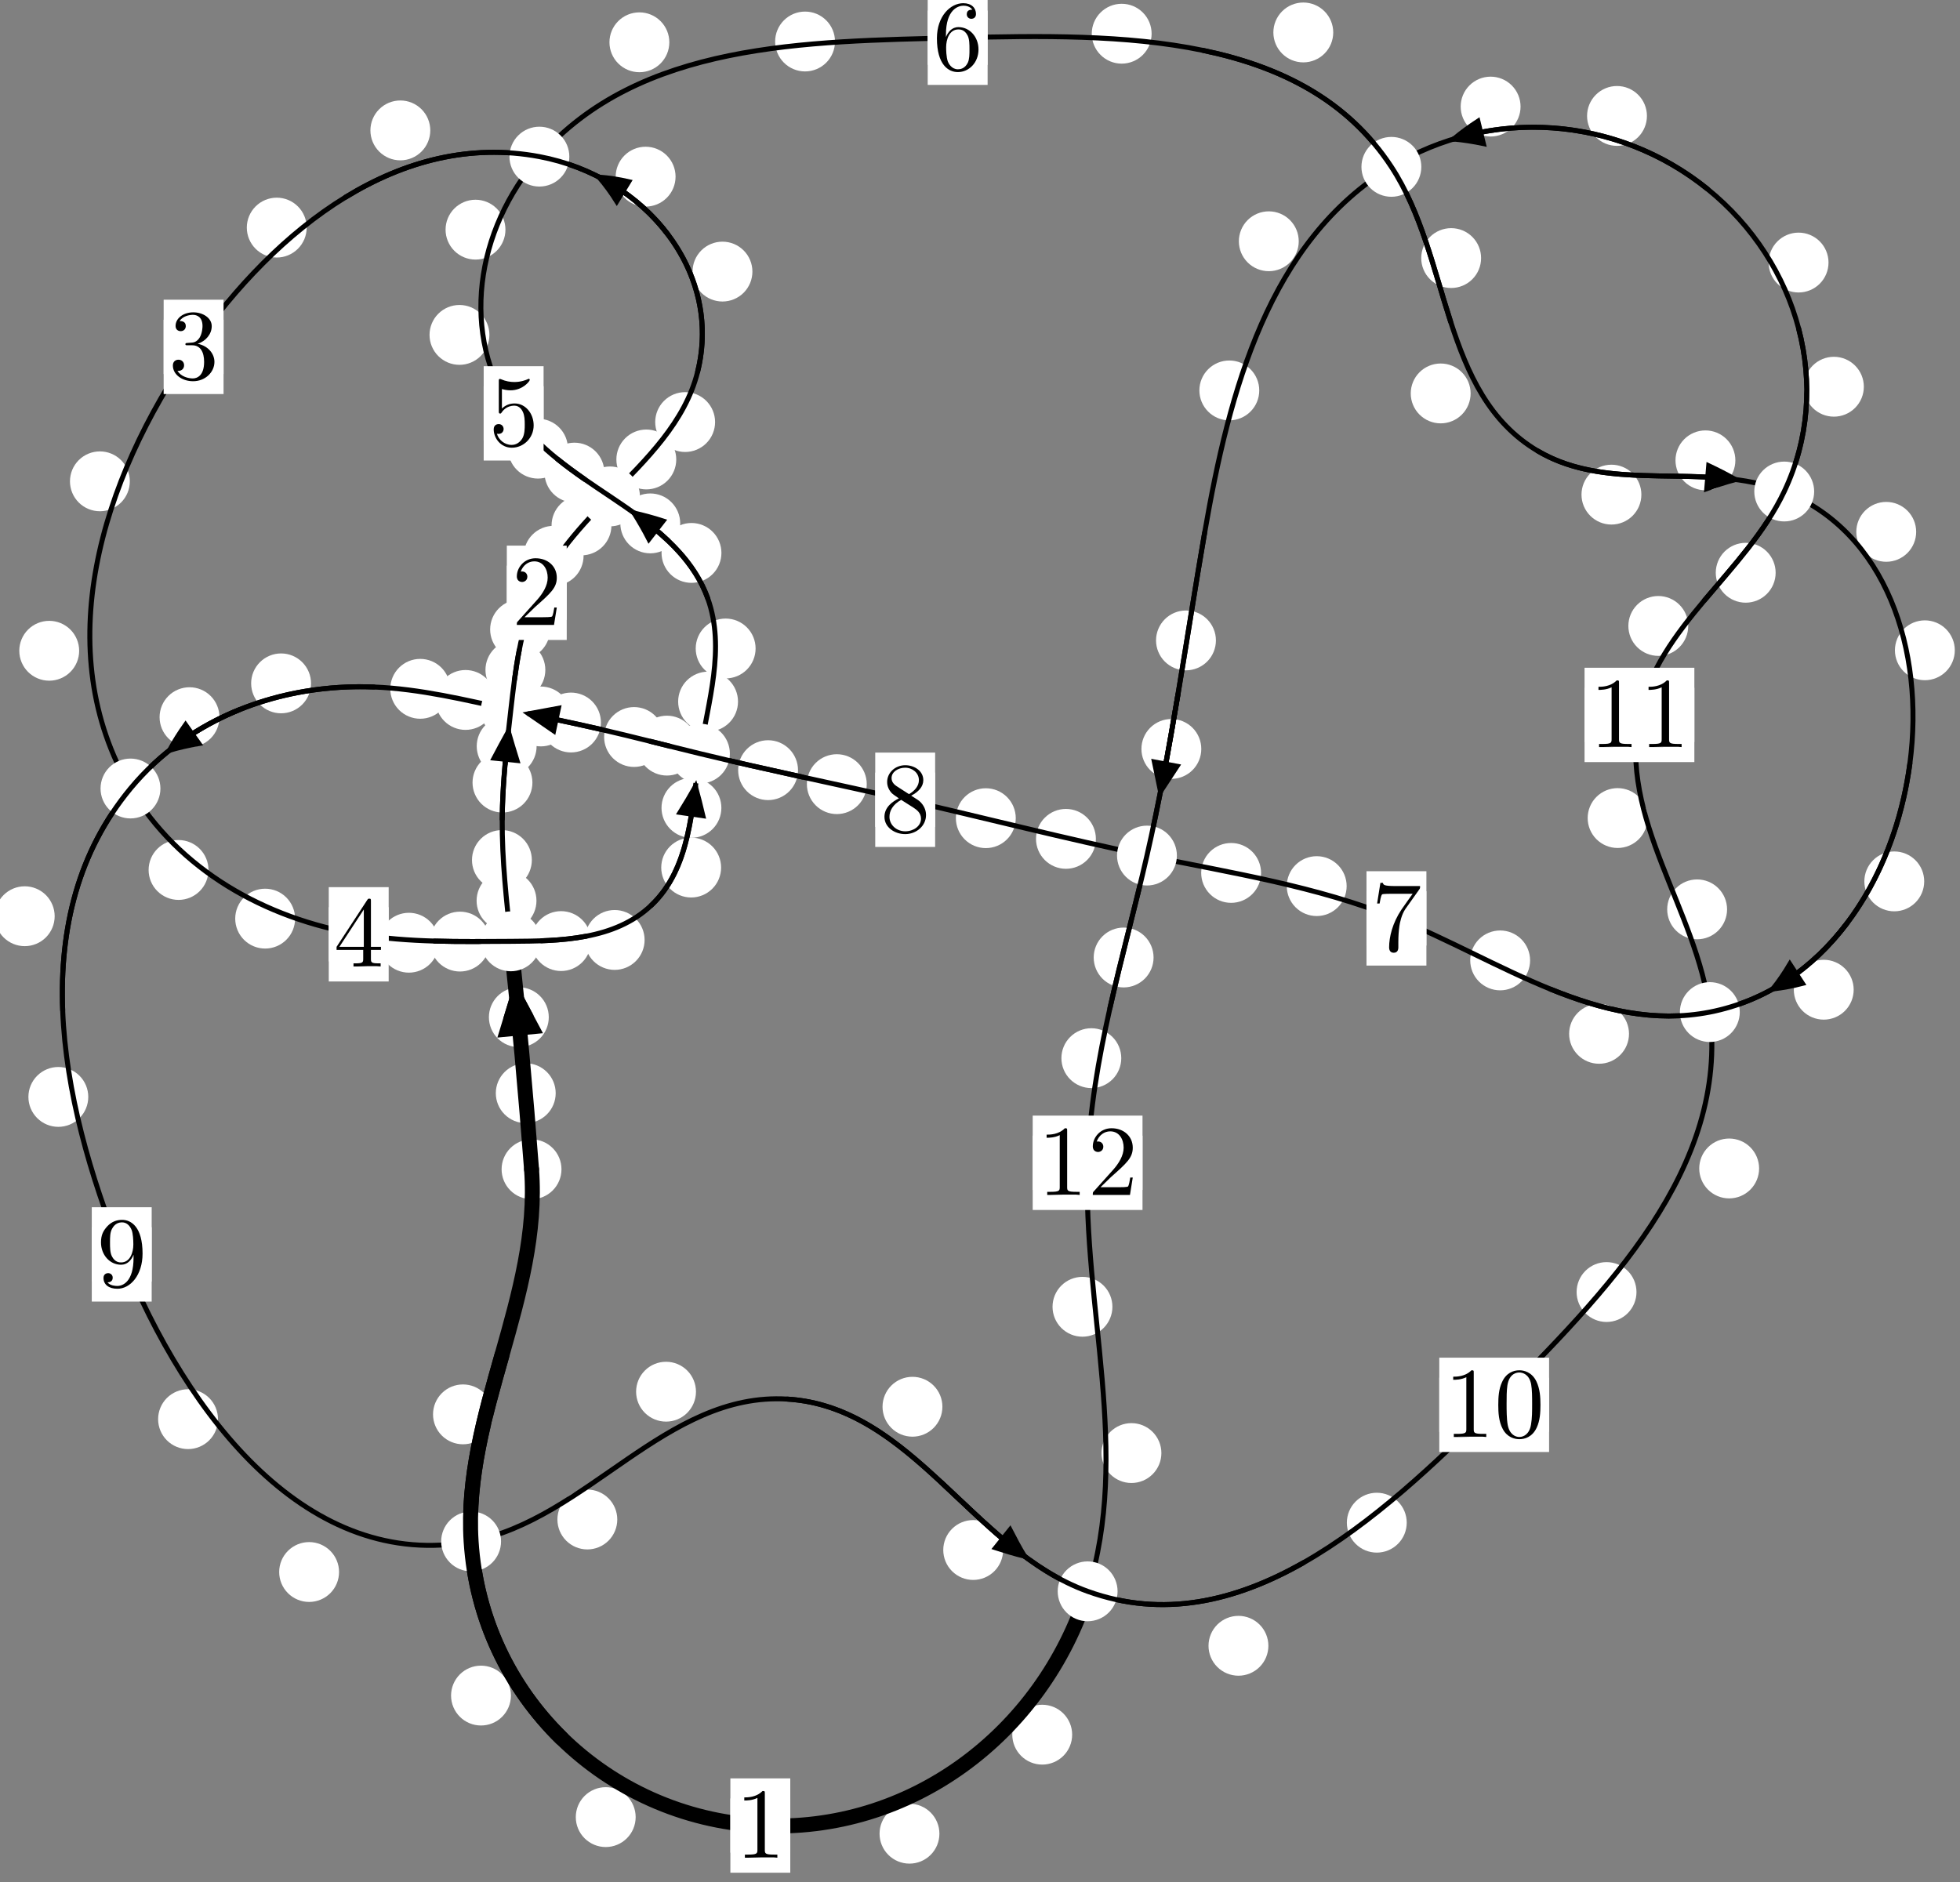 <?xml version="1.0"?>
<!-- Created by MetaPost 1.999 on 2021.07.06:0017 -->
<svg version="1.1" xmlns="http://www.w3.org/2000/svg" xmlns:xlink="http://www.w3.org/1999/xlink" width="195.683" height="187.948" viewBox="0 0 195.683 187.948">
<rect x="0" y="0" width="195.683" height="187.948" fill="#808080" stroke="none"/>
<!-- Original BoundingBox: -51.519363 -93.006927 144.163651 94.941025 -->
  <defs>
    <g transform="scale(0.01,0.01)" id="GLYPHcmr10_48">
      <path style="fill-rule: evenodd;" d="M460 -320C460 -400,455 -480,420 -554C374 -650,292 -666,250 -666C190 -666,117 -640,76 -547C44 -478,39 -400,39 -320C39 -245,43 -155,84 -79C127 2,200 22,249 22C303 22,379 1,423 -94C455 -163,460 -241,460 -320M249 -0C210 -0,151 -25,133 -121C122 -181,122 -273,122 -332C122 -396,122 -462,130 -516C149 -635,224 -644,249 -644C282 -644,348 -626,367 -527C377 -471,377 -395,377 -332C377 -257,377 -189,366 -125C351 -30,294 -0,249 -0"></path>
    </g>
    <g transform="scale(0.01,0.01)" id="GLYPHcmr10_49">
      <path style="fill-rule: evenodd;" d="M294 -640C294 -664,294 -666,271 -666C209 -602,121 -602,89 -602L89 -571C109 -571,168 -571,220 -597L220 -79C220 -43,217 -31,127 -31L95 -31L95 -0L257 -0L130 -3L217 -3L257 -3L297 -3L384 -3L419 -0L419 -31L387 -31C297 -31,294 -42,294 -79"></path>
    </g>
    <g transform="scale(0.01,0.01)" id="GLYPHcmr10_50">
      <path style="fill-rule: evenodd;" d="M127 -77L233 -180C389 -318,449 -372,449 -472C449 -586,359 -666,237 -666C124 -666,50 -574,50 -485C50 -429,100 -429,103 -429C120 -429,155 -441,155 -482C155 -508,137 -534,102 -534C94 -534,92 -534,89 -533C112 -598,166 -635,224 -635C315 -635,358 -554,358 -472C358 -392,308 -313,253 -251L61 -37C50 -26,50 -24,50 -0L421 -0L449 -174L424 -174C419 -144,412 -100,402 -85C395 -77,329 -77,307 -77"></path>
    </g>
    <g transform="scale(0.01,0.01)" id="GLYPHcmr10_51">
      <path style="fill-rule: evenodd;" d="M290 -352C372 -379,430 -449,430 -528C430 -610,342 -666,246 -666C145 -666,69 -606,69 -530C69 -497,91 -478,120 -478C151 -478,171 -500,171 -529C171 -579,124 -579,109 -579C140 -628,206 -641,242 -641C283 -641,338 -619,338 -529C338 -517,336 -459,310 -415C280 -367,246 -364,221 -363C213 -362,189 -360,182 -360C174 -359,167 -358,167 -348C167 -337,174 -337,191 -337L235 -337C317 -337,354 -269,354 -171C354 -35,285 -6,241 -6C198 -6,123 -23,88 -82C123 -77,154 -99,154 -137C154 -173,127 -193,98 -193C74 -193,42 -179,42 -135C42 -44,135 22,244 22C366 22,457 -69,457 -171C457 -253,394 -331,290 -352"></path>
    </g>
    <g transform="scale(0.01,0.01)" id="GLYPHcmr10_52">
      <path style="fill-rule: evenodd;" d="M294 -165L294 -78C294 -42,292 -31,218 -31L197 -31L197 -0L332 -0L238 -3L290 -3L332 -3L374 -3L427 -3L468 -0L468 -31L447 -31C373 -31,371 -42,371 -78L371 -165L471 -165L471 -196L371 -196L371 -651C371 -671,371 -677,355 -677C346 -677,343 -677,335 -665L28 -196L28 -165M300 -196L56 -196L300 -569"></path>
    </g>
    <g transform="scale(0.01,0.01)" id="GLYPHcmr10_53">
      <path style="fill-rule: evenodd;" d="M449 -201C449 -320,367 -420,259 -420C211 -420,168 -404,132 -369L132 -564C152 -558,185 -551,217 -551C340 -551,410 -642,410 -655C410 -661,407 -666,400 -666C399 -666,397 -666,392 -663C372 -654,323 -634,256 -634C216 -634,170 -641,123 -662C115 -665,113 -665,111 -665C101 -665,101 -657,101 -641L101 -345C101 -327,101 -319,115 -319C122 -319,124 -322,128 -328C139 -344,176 -398,257 -398C309 -398,334 -352,342 -334C358 -297,360 -258,360 -208C360 -173,360 -113,336 -71C312 -32,275 -6,229 -6C156 -6,99 -59,82 -118C85 -117,88 -116,99 -116C132 -116,149 -141,149 -165C149 -189,132 -214,99 -214C85 -214,50 -207,50 -161C50 -75,119 22,231 22C347 22,449 -74,449 -201"></path>
    </g>
    <g transform="scale(0.01,0.01)" id="GLYPHcmr10_54">
      <path style="fill-rule: evenodd;" d="M132 -328L132 -352C132 -605,256 -641,307 -641C331 -641,373 -635,395 -601C380 -601,340 -601,340 -556C340 -525,364 -510,386 -510C402 -510,432 -519,432 -558C432 -618,388 -666,305 -666C177 -666,42 -537,42 -316C42 -49,158 22,251 22C362 22,457 -72,457 -204C457 -331,368 -427,257 -427C189 -427,152 -376,132 -328M251 -6C188 -6,158 -66,152 -81C134 -128,134 -208,134 -226C134 -304,166 -404,256 -404C272 -404,318 -404,349 -342C367 -305,367 -254,367 -205C367 -157,367 -107,350 -71C320 -11,274 -6,251 -6"></path>
    </g>
    <g transform="scale(0.01,0.01)" id="GLYPHcmr10_55">
      <path style="fill-rule: evenodd;" d="M476 -609C485 -621,485 -623,485 -644L242 -644C120 -644,118 -657,114 -676L89 -676L56 -470L81 -470C84 -486,93 -549,106 -561C113 -567,191 -567,204 -567L411 -567C400 -551,321 -442,299 -409C209 -274,176 -135,176 -33C176 -23,176 22,222 22C268 22,268 -23,268 -33L268 -84C268 -139,271 -194,279 -248C283 -271,297 -357,341 -419"></path>
    </g>
    <g transform="scale(0.01,0.01)" id="GLYPHcmr10_56">
      <path style="fill-rule: evenodd;" d="M163 -457C117 -487,113 -521,113 -538C113 -599,178 -641,249 -641C322 -641,386 -589,386 -517C386 -460,347 -412,287 -377M309 -362C381 -399,430 -451,430 -517C430 -609,341 -666,250 -666C150 -666,69 -592,69 -499C69 -481,71 -436,113 -389C124 -377,161 -352,186 -335C128 -306,42 -250,42 -151C42 -45,144 22,249 22C362 22,457 -61,457 -168C457 -204,446 -249,408 -291C389 -312,373 -322,309 -362M209 -320L332 -242C360 -223,407 -193,407 -132C407 -58,332 -6,250 -6C164 -6,92 -68,92 -151C92 -209,124 -273,209 -320"></path>
    </g>
    <g transform="scale(0.01,0.01)" id="GLYPHcmr10_57">
      <path style="fill-rule: evenodd;" d="M367 -318L367 -286C367 -52,263 -6,205 -6C188 -6,134 -8,107 -42C151 -42,159 -71,159 -88C159 -119,135 -134,113 -134C97 -134,67 -125,67 -86C67 -19,121 22,206 22C335 22,457 -114,457 -329C457 -598,342 -666,253 -666C198 -666,149 -648,106 -603C65 -558,42 -516,42 -441C42 -316,130 -218,242 -218C303 -218,344 -260,367 -318M243 -241C227 -241,181 -241,150 -304C132 -341,132 -391,132 -440C132 -494,132 -541,153 -578C180 -628,218 -641,253 -641C299 -641,332 -607,349 -562C361 -530,365 -467,365 -421C365 -338,331 -241,243 -241"></path>
    </g>
  </defs>
  <path d="M55.479 109.165C55.479 108.372,55.164 107.612,54.603 107.052C54.043 106.491,53.283 106.176,52.49 106.176C51.697 106.176,50.937 106.491,50.377 107.052C49.816 107.612,49.501 108.372,49.501 109.165C49.501 109.958,49.816 110.718,50.377 111.278C50.937 111.839,51.697 112.154,52.49 112.154C53.283 112.154,54.043 111.839,54.603 111.278C55.164 110.718,55.479 109.958,55.479 109.165Z" style="fill: rgb(100%,100%,100%);stroke: none;"></path>
  <path d="M56.057 116.762C56.057 115.969,55.742 115.209,55.181 114.649C54.621 114.088,53.861 113.773,53.068 113.773C52.275 113.773,51.515 114.088,50.955 114.649C50.394 115.209,50.079 115.969,50.079 116.762C50.079 117.555,50.394 118.315,50.955 118.875C51.515 119.436,52.275 119.751,53.068 119.751C53.861 119.751,54.621 119.436,55.181 118.875C55.742 118.315,56.057 117.555,56.057 116.762Z" style="fill: rgb(100%,100%,100%);stroke: none;"></path>
  <path d="M53.56 89.943C53.56 89.15,53.245 88.39,52.685 87.829C52.124 87.269,51.364 86.954,50.571 86.954C49.779 86.954,49.018 87.269,48.458 87.829C47.897 88.39,47.583 89.15,47.583 89.943C47.583 90.735,47.897 91.495,48.458 92.056C49.018 92.616,49.779 92.931,50.571 92.931C51.364 92.931,52.124 92.616,52.685 92.056C53.245 91.495,53.56 90.735,53.56 89.943Z" style="fill: rgb(100%,100%,100%);stroke: none;"></path>
  <path d="M54.789 101.577C54.789 100.784,54.474 100.024,53.914 99.464C53.353 98.903,52.593 98.588,51.801 98.588C51.008 98.588,50.248 98.903,49.687 99.464C49.127 100.024,48.812 100.784,48.812 101.577C48.812 102.37,49.127 103.13,49.687 103.69C50.248 104.251,51.008 104.566,51.801 104.566C52.593 104.566,53.353 104.251,53.914 103.69C54.474 103.13,54.789 102.37,54.789 101.577Z" style="fill: rgb(100%,100%,100%);stroke: none;"></path>
  <path d="M53.155 78.148C53.155 77.355,52.84 76.595,52.279 76.034C51.719 75.474,50.959 75.159,50.166 75.159C49.373 75.159,48.613 75.474,48.053 76.034C47.492 76.595,47.177 77.355,47.177 78.148C47.177 78.94,47.492 79.7,48.053 80.261C48.613 80.821,49.373 81.136,50.166 81.136C50.959 81.136,51.719 80.821,52.279 80.261C52.84 79.7,53.155 78.94,53.155 78.148Z" style="fill: rgb(100%,100%,100%);stroke: none;"></path>
  <path d="M53.099 85.881C53.099 85.088,52.784 84.328,52.224 83.767C51.663 83.207,50.903 82.892,50.11 82.892C49.318 82.892,48.557 83.207,47.997 83.767C47.436 84.328,47.122 85.088,47.122 85.881C47.122 86.673,47.436 87.433,47.997 87.994C48.557 88.554,49.318 88.869,50.11 88.869C50.903 88.869,51.663 88.554,52.224 87.994C52.784 87.433,53.099 86.673,53.099 85.881Z" style="fill: rgb(100%,100%,100%);stroke: none;"></path>
  <path d="M54.445 66.897C54.445 66.105,54.13 65.345,53.57 64.784C53.009 64.224,52.249 63.909,51.457 63.909C50.664 63.909,49.904 64.224,49.343 64.784C48.783 65.345,48.468 66.105,48.468 66.897C48.468 67.69,48.783 68.45,49.343 69.011C49.904 69.571,50.664 69.886,51.457 69.886C52.249 69.886,53.009 69.571,53.57 69.011C54.13 68.45,54.445 67.69,54.445 66.897Z" style="fill: rgb(100%,100%,100%);stroke: none;"></path>
  <path d="M53.574 74.515C53.574 73.722,53.259 72.962,52.698 72.402C52.138 71.841,51.378 71.526,50.585 71.526C49.792 71.526,49.032 71.841,48.471 72.402C47.911 72.962,47.596 73.722,47.596 74.515C47.596 75.308,47.911 76.068,48.471 76.628C49.032 77.189,49.792 77.504,50.585 77.504C51.378 77.504,52.138 77.189,52.698 76.628C53.259 76.068,53.574 75.308,53.574 74.515Z" style="fill: rgb(100%,100%,100%);stroke: none;"></path>
  <path d="M58.264 55.497C58.264 54.704,57.949 53.944,57.389 53.384C56.828 52.823,56.068 52.508,55.275 52.508C54.483 52.508,53.723 52.823,53.162 53.384C52.602 53.944,52.287 54.704,52.287 55.497C52.287 56.29,52.602 57.05,53.162 57.61C53.723 58.171,54.483 58.486,55.275 58.486C56.068 58.486,56.828 58.171,57.389 57.61C57.949 57.05,58.264 56.29,58.264 55.497Z" style="fill: rgb(100%,100%,100%);stroke: none;"></path>
  <path d="M54.913 62.856C54.913 62.064,54.598 61.304,54.037 60.743C53.477 60.183,52.717 59.868,51.924 59.868C51.131 59.868,50.371 60.183,49.811 60.743C49.25 61.304,48.935 62.064,48.935 62.856C48.935 63.649,49.25 64.409,49.811 64.97C50.371 65.53,51.131 65.845,51.924 65.845C52.717 65.845,53.477 65.53,54.037 64.97C54.598 64.409,54.913 63.649,54.913 62.856Z" style="fill: rgb(100%,100%,100%);stroke: none;"></path>
  <path d="M67.516 45.882C67.516 45.089,67.201 44.329,66.64 43.769C66.08 43.208,65.32 42.893,64.527 42.893C63.734 42.893,62.974 43.208,62.414 43.769C61.853 44.329,61.538 45.089,61.538 45.882C61.538 46.675,61.853 47.435,62.414 47.995C62.974 48.556,63.734 48.871,64.527 48.871C65.32 48.871,66.08 48.556,66.64 47.995C67.201 47.435,67.516 46.675,67.516 45.882Z" style="fill: rgb(100%,100%,100%);stroke: none;"></path>
  <path d="M61.045 52.466C61.045 51.674,60.73 50.913,60.169 50.353C59.609 49.793,58.849 49.478,58.056 49.478C57.263 49.478,56.503 49.793,55.943 50.353C55.382 50.913,55.067 51.674,55.067 52.466C55.067 53.259,55.382 54.019,55.943 54.58C56.503 55.14,57.263 55.455,58.056 55.455C58.849 55.455,59.609 55.14,60.169 54.58C60.73 54.019,61.045 53.259,61.045 52.466Z" style="fill: rgb(100%,100%,100%);stroke: none;"></path>
  <path d="M75.119 27.121C75.119 26.328,74.804 25.568,74.244 25.007C73.683 24.447,72.923 24.132,72.131 24.132C71.338 24.132,70.578 24.447,70.017 25.007C69.457 25.568,69.142 26.328,69.142 27.121C69.142 27.913,69.457 28.673,70.017 29.234C70.578 29.794,71.338 30.109,72.131 30.109C72.923 30.109,73.683 29.794,74.244 29.234C74.804 28.673,75.119 27.913,75.119 27.121Z" style="fill: rgb(100%,100%,100%);stroke: none;"></path>
  <path d="M71.393 42.146C71.393 41.354,71.078 40.594,70.517 40.033C69.957 39.473,69.197 39.158,68.404 39.158C67.611 39.158,66.851 39.473,66.291 40.033C65.73 40.594,65.415 41.354,65.415 42.146C65.415 42.939,65.73 43.699,66.291 44.26C66.851 44.82,67.611 45.135,68.404 45.135C69.197 45.135,69.957 44.82,70.517 44.26C71.078 43.699,71.393 42.939,71.393 42.146Z" style="fill: rgb(100%,100%,100%);stroke: none;"></path>
  <path d="M42.959 13.022C42.959 12.229,42.644 11.469,42.083 10.908C41.523 10.348,40.763 10.033,39.97 10.033C39.177 10.033,38.417 10.348,37.857 10.908C37.296 11.469,36.981 12.229,36.981 13.022C36.981 13.814,37.296 14.575,37.857 15.135C38.417 15.696,39.177 16.011,39.97 16.011C40.763 16.011,41.523 15.696,42.083 15.135C42.644 14.575,42.959 13.814,42.959 13.022Z" style="fill: rgb(100%,100%,100%);stroke: none;"></path>
  <path d="M67.447 17.641C67.447 16.848,67.132 16.088,66.571 15.527C66.011 14.967,65.251 14.652,64.458 14.652C63.665 14.652,62.905 14.967,62.345 15.527C61.784 16.088,61.469 16.848,61.469 17.641C61.469 18.433,61.784 19.194,62.345 19.754C62.905 20.315,63.665 20.63,64.458 20.63C65.251 20.63,66.011 20.315,66.571 19.754C67.132 19.194,67.447 18.433,67.447 17.641Z" style="fill: rgb(100%,100%,100%);stroke: none;"></path>
  <path d="M12.962 48.064C12.962 47.272,12.647 46.511,12.087 45.951C11.526 45.39,10.766 45.076,9.974 45.076C9.181 45.076,8.421 45.39,7.86 45.951C7.3 46.511,6.985 47.272,6.985 48.064C6.985 48.857,7.3 49.617,7.86 50.178C8.421 50.738,9.181 51.053,9.974 51.053C10.766 51.053,11.526 50.738,12.087 50.178C12.647 49.617,12.962 48.857,12.962 48.064Z" style="fill: rgb(100%,100%,100%);stroke: none;"></path>
  <path d="M30.619 22.728C30.619 21.935,30.304 21.175,29.743 20.615C29.183 20.054,28.423 19.739,27.63 19.739C26.837 19.739,26.077 20.054,25.517 20.615C24.956 21.175,24.641 21.935,24.641 22.728C24.641 23.521,24.956 24.281,25.517 24.841C26.077 25.402,26.837 25.717,27.63 25.717C28.423 25.717,29.183 25.402,29.743 24.841C30.304 24.281,30.619 23.521,30.619 22.728Z" style="fill: rgb(100%,100%,100%);stroke: none;"></path>
  <path d="M20.814 86.874C20.814 86.081,20.499 85.321,19.939 84.761C19.379 84.2,18.618 83.885,17.826 83.885C17.033 83.885,16.273 84.2,15.712 84.761C15.152 85.321,14.837 86.081,14.837 86.874C14.837 87.667,15.152 88.427,15.712 88.987C16.273 89.548,17.033 89.863,17.826 89.863C18.618 89.863,19.379 89.548,19.939 88.987C20.499 88.427,20.814 87.667,20.814 86.874Z" style="fill: rgb(100%,100%,100%);stroke: none;"></path>
  <path d="M7.903 64.985C7.903 64.192,7.588 63.432,7.028 62.871C6.467 62.311,5.707 61.996,4.914 61.996C4.122 61.996,3.362 62.311,2.801 62.871C2.241 63.432,1.926 64.192,1.926 64.985C1.926 65.777,2.241 66.537,2.801 67.098C3.362 67.658,4.122 67.973,4.914 67.973C5.707 67.973,6.467 67.658,7.028 67.098C7.588 66.537,7.903 65.777,7.903 64.985Z" style="fill: rgb(100%,100%,100%);stroke: none;"></path>
  <path d="M43.812 94.139C43.812 93.346,43.497 92.586,42.937 92.025C42.377 91.465,41.616 91.15,40.824 91.15C40.031 91.15,39.271 91.465,38.71 92.025C38.15 92.586,37.835 93.346,37.835 94.139C37.835 94.931,38.15 95.691,38.71 96.252C39.271 96.812,40.031 97.127,40.824 97.127C41.616 97.127,42.377 96.812,42.937 96.252C43.497 95.691,43.812 94.931,43.812 94.139Z" style="fill: rgb(100%,100%,100%);stroke: none;"></path>
  <path d="M29.461 91.733C29.461 90.94,29.146 90.18,28.586 89.62C28.026 89.059,27.265 88.744,26.473 88.744C25.68 88.744,24.92 89.059,24.359 89.62C23.799 90.18,23.484 90.94,23.484 91.733C23.484 92.526,23.799 93.286,24.359 93.846C24.92 94.407,25.68 94.722,26.473 94.722C27.265 94.722,28.026 94.407,28.586 93.846C29.146 93.286,29.461 92.526,29.461 91.733Z" style="fill: rgb(100%,100%,100%);stroke: none;"></path>
  <path d="M59.008 93.975C59.008 93.182,58.693 92.422,58.132 91.862C57.572 91.301,56.812 90.986,56.019 90.986C55.226 90.986,54.466 91.301,53.906 91.862C53.345 92.422,53.03 93.182,53.03 93.975C53.03 94.768,53.345 95.528,53.906 96.088C54.466 96.649,55.226 96.964,56.019 96.964C56.812 96.964,57.572 96.649,58.132 96.088C58.693 95.528,59.008 94.768,59.008 93.975Z" style="fill: rgb(100%,100%,100%);stroke: none;"></path>
  <path d="M48.912 94.025C48.912 93.233,48.597 92.473,48.037 91.912C47.476 91.352,46.716 91.037,45.923 91.037C45.131 91.037,44.371 91.352,43.81 91.912C43.25 92.473,42.935 93.233,42.935 94.025C42.935 94.818,43.25 95.578,43.81 96.139C44.371 96.699,45.131 97.014,45.923 97.014C46.716 97.014,47.476 96.699,48.037 96.139C48.597 95.578,48.912 94.818,48.912 94.025Z" style="fill: rgb(100%,100%,100%);stroke: none;"></path>
  <path d="M71.994 86.633C71.994 85.84,71.679 85.08,71.119 84.52C70.558 83.959,69.798 83.644,69.006 83.644C68.213 83.644,67.453 83.959,66.892 84.52C66.332 85.08,66.017 85.84,66.017 86.633C66.017 87.426,66.332 88.186,66.892 88.746C67.453 89.307,68.213 89.622,69.006 89.622C69.798 89.622,70.558 89.307,71.119 88.746C71.679 88.186,71.994 87.426,71.994 86.633Z" style="fill: rgb(100%,100%,100%);stroke: none;"></path>
  <path d="M64.356 93.862C64.356 93.069,64.041 92.309,63.481 91.749C62.92 91.188,62.16 90.873,61.367 90.873C60.575 90.873,59.815 91.188,59.254 91.749C58.694 92.309,58.379 93.069,58.379 93.862C58.379 94.655,58.694 95.415,59.254 95.975C59.815 96.536,60.575 96.851,61.367 96.851C62.16 96.851,62.92 96.536,63.481 95.975C64.041 95.415,64.356 94.655,64.356 93.862Z" style="fill: rgb(100%,100%,100%);stroke: none;"></path>
  <path d="M73.682 70.059C73.682 69.266,73.368 68.506,72.807 67.945C72.247 67.385,71.486 67.07,70.694 67.07C69.901 67.07,69.141 67.385,68.58 67.945C68.02 68.506,67.705 69.266,67.705 70.059C67.705 70.851,68.02 71.611,68.58 72.172C69.141 72.732,69.901 73.047,70.694 73.047C71.486 73.047,72.247 72.732,72.807 72.172C73.368 71.611,73.682 70.851,73.682 70.059Z" style="fill: rgb(100%,100%,100%);stroke: none;"></path>
  <path d="M72.021 80.673C72.021 79.88,71.706 79.12,71.146 78.56C70.585 77.999,69.825 77.684,69.032 77.684C68.24 77.684,67.479 77.999,66.919 78.56C66.359 79.12,66.044 79.88,66.044 80.673C66.044 81.466,66.359 82.226,66.919 82.786C67.479 83.347,68.24 83.662,69.032 83.662C69.825 83.662,70.585 83.347,71.146 82.786C71.706 82.226,72.021 81.466,72.021 80.673Z" style="fill: rgb(100%,100%,100%);stroke: none;"></path>
  <path d="M72.026 55.214C72.026 54.421,71.711 53.661,71.15 53.101C70.59 52.54,69.83 52.225,69.037 52.225C68.244 52.225,67.484 52.54,66.924 53.101C66.363 53.661,66.048 54.421,66.048 55.214C66.048 56.007,66.363 56.767,66.924 57.327C67.484 57.888,68.244 58.203,69.037 58.203C69.83 58.203,70.59 57.888,71.15 57.327C71.711 56.767,72.026 56.007,72.026 55.214Z" style="fill: rgb(100%,100%,100%);stroke: none;"></path>
  <path d="M75.437 64.757C75.437 63.964,75.122 63.204,74.561 62.643C74.001 62.083,73.241 61.768,72.448 61.768C71.655 61.768,70.895 62.083,70.335 62.643C69.774 63.204,69.459 63.964,69.459 64.757C69.459 65.549,69.774 66.31,70.335 66.87C70.895 67.431,71.655 67.746,72.448 67.746C73.241 67.746,74.001 67.431,74.561 66.87C75.122 66.31,75.437 65.549,75.437 64.757Z" style="fill: rgb(100%,100%,100%);stroke: none;"></path>
  <path d="M60.341 47.194C60.341 46.401,60.026 45.641,59.465 45.081C58.905 44.52,58.145 44.205,57.352 44.205C56.559 44.205,55.799 44.52,55.238 45.081C54.678 45.641,54.363 46.401,54.363 47.194C54.363 47.987,54.678 48.747,55.238 49.307C55.799 49.868,56.559 50.183,57.352 50.183C58.145 50.183,58.905 49.868,59.465 49.307C60.026 48.747,60.341 47.987,60.341 47.194Z" style="fill: rgb(100%,100%,100%);stroke: none;"></path>
  <path d="M67.911 52.265C67.911 51.472,67.596 50.712,67.035 50.151C66.475 49.591,65.715 49.276,64.922 49.276C64.129 49.276,63.369 49.591,62.809 50.151C62.248 50.712,61.933 51.472,61.933 52.265C61.933 53.057,62.248 53.818,62.809 54.378C63.369 54.939,64.129 55.254,64.922 55.254C65.715 55.254,66.475 54.939,67.035 54.378C67.596 53.818,67.911 53.057,67.911 52.265Z" style="fill: rgb(100%,100%,100%);stroke: none;"></path>
  <path d="M48.862 33.443C48.862 32.65,48.547 31.89,47.986 31.329C47.426 30.769,46.666 30.454,45.873 30.454C45.08 30.454,44.32 30.769,43.76 31.329C43.199 31.89,42.884 32.65,42.884 33.443C42.884 34.236,43.199 34.996,43.76 35.556C44.32 36.117,45.08 36.432,45.873 36.432C46.666 36.432,47.426 36.117,47.986 35.556C48.547 34.996,48.862 34.236,48.862 33.443Z" style="fill: rgb(100%,100%,100%);stroke: none;"></path>
  <path d="M56.701 44.801C56.701 44.008,56.386 43.248,55.826 42.688C55.265 42.127,54.505 41.812,53.712 41.812C52.92 41.812,52.16 42.127,51.599 42.688C51.039 43.248,50.724 44.008,50.724 44.801C50.724 45.594,51.039 46.354,51.599 46.915C52.16 47.475,52.92 47.79,53.712 47.79C54.505 47.79,55.265 47.475,55.826 46.915C56.386 46.354,56.701 45.594,56.701 44.801Z" style="fill: rgb(100%,100%,100%);stroke: none;"></path>
  <path d="M66.825 4.223C66.825 3.431,66.51 2.67,65.949 2.11C65.389 1.549,64.629 1.235,63.836 1.235C63.043 1.235,62.283 1.549,61.723 2.11C61.162 2.67,60.847 3.431,60.847 4.223C60.847 5.016,61.162 5.776,61.723 6.337C62.283 6.897,63.043 7.212,63.836 7.212C64.629 7.212,65.389 6.897,65.949 6.337C66.51 5.776,66.825 5.016,66.825 4.223Z" style="fill: rgb(100%,100%,100%);stroke: none;"></path>
  <path d="M50.463 22.934C50.463 22.141,50.148 21.381,49.587 20.82C49.027 20.26,48.267 19.945,47.474 19.945C46.681 19.945,45.921 20.26,45.361 20.82C44.8 21.381,44.485 22.141,44.485 22.934C44.485 23.726,44.8 24.486,45.361 25.047C45.921 25.607,46.681 25.922,47.474 25.922C48.267 25.922,49.027 25.607,49.587 25.047C50.148 24.486,50.463 23.726,50.463 22.934Z" style="fill: rgb(100%,100%,100%);stroke: none;"></path>
  <path d="M114.976 3.366C114.976 2.573,114.661 1.813,114.101 1.253C113.54 0.692,112.78 0.377,111.988 0.377C111.195 0.377,110.435 0.692,109.874 1.253C109.314 1.813,108.999 2.573,108.999 3.366C108.999 4.159,109.314 4.919,109.874 5.479C110.435 6.04,111.195 6.355,111.988 6.355C112.78 6.355,113.54 6.04,114.101 5.479C114.661 4.919,114.976 4.159,114.976 3.366Z" style="fill: rgb(100%,100%,100%);stroke: none;"></path>
  <path d="M83.365 4.144C83.365 3.352,83.05 2.591,82.49 2.031C81.929 1.47,81.169 1.156,80.376 1.156C79.584 1.156,78.824 1.47,78.263 2.031C77.703 2.591,77.388 3.352,77.388 4.144C77.388 4.937,77.703 5.697,78.263 6.258C78.824 6.818,79.584 7.133,80.376 7.133C81.169 7.133,81.929 6.818,82.49 6.258C83.05 5.697,83.365 4.937,83.365 4.144Z" style="fill: rgb(100%,100%,100%);stroke: none;"></path>
  <path d="M147.87 25.771C147.87 24.978,147.556 24.218,146.995 23.657C146.435 23.097,145.674 22.782,144.882 22.782C144.089 22.782,143.329 23.097,142.768 23.657C142.208 24.218,141.893 24.978,141.893 25.771C141.893 26.563,142.208 27.323,142.768 27.884C143.329 28.444,144.089 28.759,144.882 28.759C145.674 28.759,146.435 28.444,146.995 27.884C147.556 27.323,147.87 26.563,147.87 25.771Z" style="fill: rgb(100%,100%,100%);stroke: none;"></path>
  <path d="M133.108 3.24C133.108 2.447,132.793 1.687,132.233 1.127C131.672 0.566,130.912 0.251,130.12 0.251C129.327 0.251,128.567 0.566,128.006 1.127C127.446 1.687,127.131 2.447,127.131 3.24C127.131 4.033,127.446 4.793,128.006 5.353C128.567 5.914,129.327 6.229,130.12 6.229C130.912 6.229,131.672 5.914,132.233 5.353C132.793 4.793,133.108 4.033,133.108 3.24Z" style="fill: rgb(100%,100%,100%);stroke: none;"></path>
  <path d="M163.872 49.392C163.872 48.6,163.557 47.84,162.996 47.279C162.436 46.719,161.676 46.404,160.883 46.404C160.09 46.404,159.33 46.719,158.77 47.279C158.209 47.84,157.894 48.6,157.894 49.392C157.894 50.185,158.209 50.945,158.77 51.506C159.33 52.066,160.09 52.381,160.883 52.381C161.676 52.381,162.436 52.066,162.996 51.506C163.557 50.945,163.872 50.185,163.872 49.392Z" style="fill: rgb(100%,100%,100%);stroke: none;"></path>
  <path d="M146.824 39.287C146.824 38.495,146.509 37.734,145.948 37.174C145.388 36.613,144.628 36.299,143.835 36.299C143.042 36.299,142.282 36.613,141.722 37.174C141.161 37.734,140.846 38.495,140.846 39.287C140.846 40.08,141.161 40.84,141.722 41.401C142.282 41.961,143.042 42.276,143.835 42.276C144.628 42.276,145.388 41.961,145.948 41.401C146.509 40.84,146.824 40.08,146.824 39.287Z" style="fill: rgb(100%,100%,100%);stroke: none;"></path>
  <path d="M191.307 53.11C191.307 52.317,190.992 51.557,190.432 50.997C189.871 50.436,189.111 50.121,188.318 50.121C187.526 50.121,186.766 50.436,186.205 50.997C185.645 51.557,185.33 52.317,185.33 53.11C185.33 53.903,185.645 54.663,186.205 55.223C186.766 55.784,187.526 56.099,188.318 56.099C189.111 56.099,189.871 55.784,190.432 55.223C190.992 54.663,191.307 53.903,191.307 53.11Z" style="fill: rgb(100%,100%,100%);stroke: none;"></path>
  <path d="M173.256 45.97C173.256 45.177,172.941 44.417,172.38 43.856C171.82 43.296,171.059 42.981,170.267 42.981C169.474 42.981,168.714 43.296,168.153 43.856C167.593 44.417,167.278 45.177,167.278 45.97C167.278 46.762,167.593 47.523,168.153 48.083C168.714 48.644,169.474 48.958,170.267 48.958C171.059 48.958,171.82 48.644,172.38 48.083C172.941 47.523,173.256 46.762,173.256 45.97Z" style="fill: rgb(100%,100%,100%);stroke: none;"></path>
  <path d="M192.11 88.014C192.11 87.221,191.795 86.461,191.235 85.9C190.674 85.34,189.914 85.025,189.122 85.025C188.329 85.025,187.569 85.34,187.008 85.9C186.448 86.461,186.133 87.221,186.133 88.014C186.133 88.806,186.448 89.567,187.008 90.127C187.569 90.688,188.329 91.003,189.122 91.003C189.914 91.003,190.674 90.688,191.235 90.127C191.795 89.567,192.11 88.806,192.11 88.014Z" style="fill: rgb(100%,100%,100%);stroke: none;"></path>
  <path d="M195.164 64.937C195.164 64.144,194.849 63.384,194.288 62.823C193.728 62.263,192.968 61.948,192.175 61.948C191.382 61.948,190.622 62.263,190.062 62.823C189.501 63.384,189.186 64.144,189.186 64.937C189.186 65.729,189.501 66.49,190.062 67.05C190.622 67.611,191.382 67.925,192.175 67.925C192.968 67.925,193.728 67.611,194.288 67.05C194.849 66.49,195.164 65.729,195.164 64.937Z" style="fill: rgb(100%,100%,100%);stroke: none;"></path>
  <path d="M162.637 103.236C162.637 102.443,162.322 101.683,161.761 101.123C161.201 100.562,160.441 100.247,159.648 100.247C158.855 100.247,158.095 100.562,157.535 101.123C156.974 101.683,156.659 102.443,156.659 103.236C156.659 104.029,156.974 104.789,157.535 105.349C158.095 105.91,158.855 106.225,159.648 106.225C160.441 106.225,161.201 105.91,161.761 105.349C162.322 104.789,162.637 104.029,162.637 103.236Z" style="fill: rgb(100%,100%,100%);stroke: none;"></path>
  <path d="M185.068 98.832C185.068 98.039,184.753 97.279,184.193 96.718C183.632 96.158,182.872 95.843,182.079 95.843C181.287 95.843,180.526 96.158,179.966 96.718C179.406 97.279,179.091 98.039,179.091 98.832C179.091 99.624,179.406 100.385,179.966 100.945C180.526 101.505,181.287 101.82,182.079 101.82C182.872 101.82,183.632 101.505,184.193 100.945C184.753 100.385,185.068 99.624,185.068 98.832Z" style="fill: rgb(100%,100%,100%);stroke: none;"></path>
  <path d="M134.447 88.487C134.447 87.694,134.132 86.934,133.571 86.373C133.011 85.813,132.251 85.498,131.458 85.498C130.665 85.498,129.905 85.813,129.345 86.373C128.784 86.934,128.469 87.694,128.469 88.487C128.469 89.279,128.784 90.039,129.345 90.6C129.905 91.16,130.665 91.475,131.458 91.475C132.251 91.475,133.011 91.16,133.571 90.6C134.132 90.039,134.447 89.279,134.447 88.487Z" style="fill: rgb(100%,100%,100%);stroke: none;"></path>
  <path d="M152.762 95.904C152.762 95.112,152.447 94.352,151.887 93.791C151.326 93.231,150.566 92.916,149.774 92.916C148.981 92.916,148.221 93.231,147.66 93.791C147.1 94.352,146.785 95.112,146.785 95.904C146.785 96.697,147.1 97.457,147.66 98.018C148.221 98.578,148.981 98.893,149.774 98.893C150.566 98.893,151.326 98.578,151.887 98.018C152.447 97.457,152.762 96.697,152.762 95.904Z" style="fill: rgb(100%,100%,100%);stroke: none;"></path>
  <path d="M109.411 83.768C109.411 82.975,109.096 82.215,108.535 81.655C107.975 81.094,107.215 80.779,106.422 80.779C105.629 80.779,104.869 81.094,104.309 81.655C103.748 82.215,103.433 82.975,103.433 83.768C103.433 84.561,103.748 85.321,104.309 85.881C104.869 86.442,105.629 86.757,106.422 86.757C107.215 86.757,107.975 86.442,108.535 85.881C109.096 85.321,109.411 84.561,109.411 83.768Z" style="fill: rgb(100%,100%,100%);stroke: none;"></path>
  <path d="M125.903 87.169C125.903 86.376,125.588 85.616,125.027 85.055C124.467 84.495,123.707 84.18,122.914 84.18C122.121 84.18,121.361 84.495,120.801 85.055C120.24 85.616,119.925 86.376,119.925 87.169C119.925 87.961,120.24 88.722,120.801 89.282C121.361 89.842,122.121 90.157,122.914 90.157C123.707 90.157,124.467 89.842,125.027 89.282C125.588 88.722,125.903 87.961,125.903 87.169Z" style="fill: rgb(100%,100%,100%);stroke: none;"></path>
  <path d="M86.535 78.304C86.535 77.511,86.221 76.751,85.66 76.19C85.1 75.63,84.339 75.315,83.547 75.315C82.754 75.315,81.994 75.63,81.433 76.19C80.873 76.751,80.558 77.511,80.558 78.304C80.558 79.096,80.873 79.857,81.433 80.417C81.994 80.978,82.754 81.293,83.547 81.293C84.339 81.293,85.1 80.978,85.66 80.417C86.221 79.857,86.535 79.096,86.535 78.304Z" style="fill: rgb(100%,100%,100%);stroke: none;"></path>
  <path d="M101.412 81.703C101.412 80.91,101.097 80.15,100.536 79.589C99.976 79.029,99.216 78.714,98.423 78.714C97.63 78.714,96.87 79.029,96.31 79.589C95.749 80.15,95.434 80.91,95.434 81.703C95.434 82.495,95.749 83.255,96.31 83.816C96.87 84.376,97.63 84.691,98.423 84.691C99.216 84.691,99.976 84.376,100.536 83.816C101.097 83.255,101.412 82.495,101.412 81.703Z" style="fill: rgb(100%,100%,100%);stroke: none;"></path>
  <path d="M69.574 74.456C69.574 73.663,69.259 72.903,68.698 72.343C68.138 71.782,67.378 71.467,66.585 71.467C65.792 71.467,65.032 71.782,64.472 72.343C63.911 72.903,63.596 73.663,63.596 74.456C63.596 75.249,63.911 76.009,64.472 76.569C65.032 77.13,65.792 77.445,66.585 77.445C67.378 77.445,68.138 77.13,68.698 76.569C69.259 76.009,69.574 75.249,69.574 74.456Z" style="fill: rgb(100%,100%,100%);stroke: none;"></path>
  <path d="M79.673 76.907C79.673 76.114,79.358 75.354,78.798 74.794C78.237 74.233,77.477 73.918,76.684 73.918C75.892 73.918,75.131 74.233,74.571 74.794C74.01 75.354,73.696 76.114,73.696 76.907C73.696 77.7,74.01 78.46,74.571 79.02C75.131 79.581,75.892 79.896,76.684 79.896C77.477 79.896,78.237 79.581,78.798 79.02C79.358 78.46,79.673 77.7,79.673 76.907Z" style="fill: rgb(100%,100%,100%);stroke: none;"></path>
  <path d="M59.996 72.15C59.996 71.357,59.681 70.597,59.121 70.036C58.561 69.476,57.8 69.161,57.008 69.161C56.215 69.161,55.455 69.476,54.894 70.036C54.334 70.597,54.019 71.357,54.019 72.15C54.019 72.942,54.334 73.703,54.894 74.263C55.455 74.823,56.215 75.138,57.008 75.138C57.8 75.138,58.561 74.823,59.121 74.263C59.681 73.703,59.996 72.942,59.996 72.15Z" style="fill: rgb(100%,100%,100%);stroke: none;"></path>
  <path d="M66.293 73.597C66.293 72.804,65.978 72.044,65.417 71.483C64.857 70.923,64.097 70.608,63.304 70.608C62.511 70.608,61.751 70.923,61.191 71.483C60.63 72.044,60.315 72.804,60.315 73.597C60.315 74.389,60.63 75.149,61.191 75.71C61.751 76.27,62.511 76.585,63.304 76.585C64.097 76.585,64.857 76.27,65.417 75.71C65.978 75.149,66.293 74.389,66.293 73.597Z" style="fill: rgb(100%,100%,100%);stroke: none;"></path>
  <path d="M49.466 69.896C49.466 69.103,49.151 68.343,48.59 67.783C48.03 67.222,47.269 66.907,46.477 66.907C45.684 66.907,44.924 67.222,44.363 67.783C43.803 68.343,43.488 69.103,43.488 69.896C43.488 70.689,43.803 71.449,44.363 72.009C44.924 72.57,45.684 72.885,46.477 72.885C47.269 72.885,48.03 72.57,48.59 72.009C49.151 71.449,49.466 70.689,49.466 69.896Z" style="fill: rgb(100%,100%,100%);stroke: none;"></path>
  <path d="M56.987 71.544C56.987 70.752,56.672 69.991,56.112 69.431C55.551 68.871,54.791 68.556,53.998 68.556C53.206 68.556,52.445 68.871,51.885 69.431C51.324 69.991,51.009 70.752,51.009 71.544C51.009 72.337,51.324 73.097,51.885 73.658C52.445 74.218,53.206 74.533,53.998 74.533C54.791 74.533,55.551 74.218,56.112 73.658C56.672 73.097,56.987 72.337,56.987 71.544Z" style="fill: rgb(100%,100%,100%);stroke: none;"></path>
  <path d="M31.052 68.24C31.052 67.447,30.737 66.687,30.176 66.127C29.616 65.566,28.856 65.251,28.063 65.251C27.27 65.251,26.51 65.566,25.95 66.127C25.389 66.687,25.074 67.447,25.074 68.24C25.074 69.033,25.389 69.793,25.95 70.353C26.51 70.914,27.27 71.229,28.063 71.229C28.856 71.229,29.616 70.914,30.176 70.353C30.737 69.793,31.052 69.033,31.052 68.24Z" style="fill: rgb(100%,100%,100%);stroke: none;"></path>
  <path d="M44.944 68.784C44.944 67.992,44.629 67.231,44.068 66.671C43.508 66.111,42.748 65.796,41.955 65.796C41.162 65.796,40.402 66.111,39.842 66.671C39.281 67.231,38.966 67.992,38.966 68.784C38.966 69.577,39.281 70.337,39.842 70.898C40.402 71.458,41.162 71.773,41.955 71.773C42.748 71.773,43.508 71.458,44.068 70.898C44.629 70.337,44.944 69.577,44.944 68.784Z" style="fill: rgb(100%,100%,100%);stroke: none;"></path>
  <path d="M5.458 91.493C5.458 90.701,5.143 89.94,4.583 89.38C4.022 88.819,3.262 88.504,2.469 88.504C1.677 88.504,0.917 88.819,0.356 89.38C-0.204 89.94,-0.519 90.701,-0.519 91.493C-0.519 92.286,-0.204 93.046,0.356 93.607C0.917 94.167,1.677 94.482,2.469 94.482C3.262 94.482,4.022 94.167,4.583 93.607C5.143 93.046,5.458 92.286,5.458 91.493Z" style="fill: rgb(100%,100%,100%);stroke: none;"></path>
  <path d="M21.91 71.617C21.91 70.824,21.595 70.064,21.035 69.504C20.474 68.943,19.714 68.628,18.921 68.628C18.129 68.628,17.369 68.943,16.808 69.504C16.248 70.064,15.933 70.824,15.933 71.617C15.933 72.41,16.248 73.17,16.808 73.73C17.369 74.291,18.129 74.606,18.921 74.606C19.714 74.606,20.474 74.291,21.035 73.73C21.595 73.17,21.91 72.41,21.91 71.617Z" style="fill: rgb(100%,100%,100%);stroke: none;"></path>
  <path d="M21.764 141.716C21.764 140.923,21.449 140.163,20.888 139.602C20.328 139.042,19.568 138.727,18.775 138.727C17.982 138.727,17.222 139.042,16.661 139.602C16.101 140.163,15.786 140.923,15.786 141.716C15.786 142.508,16.101 143.268,16.661 143.829C17.222 144.389,17.982 144.704,18.775 144.704C19.568 144.704,20.328 144.389,20.888 143.829C21.449 143.268,21.764 142.508,21.764 141.716Z" style="fill: rgb(100%,100%,100%);stroke: none;"></path>
  <path d="M8.813 109.537C8.813 108.744,8.498 107.984,7.938 107.424C7.377 106.863,6.617 106.548,5.824 106.548C5.032 106.548,4.272 106.863,3.711 107.424C3.151 107.984,2.836 108.744,2.836 109.537C2.836 110.33,3.151 111.09,3.711 111.65C4.272 112.211,5.032 112.526,5.824 112.526C6.617 112.526,7.377 112.211,7.938 111.65C8.498 111.09,8.813 110.33,8.813 109.537Z" style="fill: rgb(100%,100%,100%);stroke: none;"></path>
  <path d="M61.628 151.735C61.628 150.942,61.313 150.182,60.753 149.622C60.192 149.061,59.432 148.746,58.639 148.746C57.847 148.746,57.086 149.061,56.526 149.622C55.966 150.182,55.651 150.942,55.651 151.735C55.651 152.528,55.966 153.288,56.526 153.848C57.086 154.409,57.847 154.724,58.639 154.724C59.432 154.724,60.192 154.409,60.753 153.848C61.313 153.288,61.628 152.528,61.628 151.735Z" style="fill: rgb(100%,100%,100%);stroke: none;"></path>
  <path d="M33.851 156.979C33.851 156.186,33.536 155.426,32.976 154.866C32.415 154.305,31.655 153.99,30.862 153.99C30.07 153.99,29.309 154.305,28.749 154.866C28.188 155.426,27.873 156.186,27.873 156.979C27.873 157.772,28.188 158.532,28.749 159.092C29.309 159.653,30.07 159.968,30.862 159.968C31.655 159.968,32.415 159.653,32.976 159.092C33.536 158.532,33.851 157.772,33.851 156.979Z" style="fill: rgb(100%,100%,100%);stroke: none;"></path>
  <path d="M94.088 140.475C94.088 139.683,93.773 138.923,93.212 138.362C92.652 137.802,91.892 137.487,91.099 137.487C90.306 137.487,89.546 137.802,88.986 138.362C88.425 138.923,88.11 139.683,88.11 140.475C88.11 141.268,88.425 142.028,88.986 142.589C89.546 143.149,90.306 143.464,91.099 143.464C91.892 143.464,92.652 143.149,93.212 142.589C93.773 142.028,94.088 141.268,94.088 140.475Z" style="fill: rgb(100%,100%,100%);stroke: none;"></path>
  <path d="M69.485 138.973C69.485 138.18,69.17 137.42,68.61 136.859C68.049 136.299,67.289 135.984,66.496 135.984C65.704 135.984,64.943 136.299,64.383 136.859C63.822 137.42,63.508 138.18,63.508 138.973C63.508 139.765,63.822 140.526,64.383 141.086C64.943 141.647,65.704 141.961,66.496 141.961C67.289 141.961,68.049 141.647,68.61 141.086C69.17 140.526,69.485 139.765,69.485 138.973Z" style="fill: rgb(100%,100%,100%);stroke: none;"></path>
  <path d="M126.633 164.346C126.633 163.553,126.319 162.793,125.758 162.232C125.198 161.672,124.437 161.357,123.645 161.357C122.852 161.357,122.092 161.672,121.531 162.232C120.971 162.793,120.656 163.553,120.656 164.346C120.656 165.138,120.971 165.899,121.531 166.459C122.092 167.019,122.852 167.334,123.645 167.334C124.437 167.334,125.198 167.019,125.758 166.459C126.319 165.899,126.633 165.138,126.633 164.346Z" style="fill: rgb(100%,100%,100%);stroke: none;"></path>
  <path d="M100.151 154.781C100.151 153.988,99.836 153.228,99.276 152.668C98.715 152.107,97.955 151.792,97.162 151.792C96.37 151.792,95.61 152.107,95.049 152.668C94.489 153.228,94.174 153.988,94.174 154.781C94.174 155.574,94.489 156.334,95.049 156.894C95.61 157.455,96.37 157.77,97.162 157.77C97.955 157.77,98.715 157.455,99.276 156.894C99.836 156.334,100.151 155.574,100.151 154.781Z" style="fill: rgb(100%,100%,100%);stroke: none;"></path>
  <path d="M163.384 129.022C163.384 128.229,163.069 127.469,162.509 126.908C161.948 126.348,161.188 126.033,160.395 126.033C159.603 126.033,158.842 126.348,158.282 126.908C157.721 127.469,157.406 128.229,157.406 129.022C157.406 129.814,157.721 130.574,158.282 131.135C158.842 131.695,159.603 132.01,160.395 132.01C161.188 132.01,161.948 131.695,162.509 131.135C163.069 130.574,163.384 129.814,163.384 129.022Z" style="fill: rgb(100%,100%,100%);stroke: none;"></path>
  <path d="M140.446 152.053C140.446 151.26,140.131 150.5,139.57 149.94C139.01 149.379,138.25 149.064,137.457 149.064C136.664 149.064,135.904 149.379,135.344 149.94C134.783 150.5,134.468 151.26,134.468 152.053C134.468 152.846,134.783 153.606,135.344 154.166C135.904 154.727,136.664 155.042,137.457 155.042C138.25 155.042,139.01 154.727,139.57 154.166C140.131 153.606,140.446 152.846,140.446 152.053Z" style="fill: rgb(100%,100%,100%);stroke: none;"></path>
  <path d="M172.428 90.808C172.428 90.015,172.113 89.255,171.552 88.695C170.992 88.134,170.232 87.819,169.439 87.819C168.646 87.819,167.886 88.134,167.326 88.695C166.765 89.255,166.45 90.015,166.45 90.808C166.45 91.601,166.765 92.361,167.326 92.921C167.886 93.482,168.646 93.797,169.439 93.797C170.232 93.797,170.992 93.482,171.552 92.921C172.113 92.361,172.428 91.601,172.428 90.808Z" style="fill: rgb(100%,100%,100%);stroke: none;"></path>
  <path d="M175.626 116.681C175.626 115.888,175.311 115.128,174.751 114.567C174.19 114.007,173.43 113.692,172.637 113.692C171.845 113.692,171.084 114.007,170.524 114.567C169.964 115.128,169.649 115.888,169.649 116.681C169.649 117.473,169.964 118.234,170.524 118.794C171.084 119.355,171.845 119.67,172.637 119.67C173.43 119.67,174.19 119.355,174.751 118.794C175.311 118.234,175.626 117.473,175.626 116.681Z" style="fill: rgb(100%,100%,100%);stroke: none;"></path>
  <path d="M168.55 62.506C168.55 61.713,168.235 60.953,167.675 60.393C167.115 59.832,166.354 59.517,165.562 59.517C164.769 59.517,164.009 59.832,163.448 60.393C162.888 60.953,162.573 61.713,162.573 62.506C162.573 63.299,162.888 64.059,163.448 64.619C164.009 65.18,164.769 65.495,165.562 65.495C166.354 65.495,167.115 65.18,167.675 64.619C168.235 64.059,168.55 63.299,168.55 62.506Z" style="fill: rgb(100%,100%,100%);stroke: none;"></path>
  <path d="M164.489 81.689C164.489 80.897,164.174 80.137,163.614 79.576C163.053 79.016,162.293 78.701,161.5 78.701C160.708 78.701,159.947 79.016,159.387 79.576C158.826 80.137,158.511 80.897,158.511 81.689C158.511 82.482,158.826 83.242,159.387 83.803C159.947 84.363,160.708 84.678,161.5 84.678C162.293 84.678,163.053 84.363,163.614 83.803C164.174 83.242,164.489 82.482,164.489 81.689Z" style="fill: rgb(100%,100%,100%);stroke: none;"></path>
  <path d="M186.083 38.618C186.083 37.825,185.768 37.065,185.207 36.505C184.647 35.944,183.886 35.629,183.094 35.629C182.301 35.629,181.541 35.944,180.98 36.505C180.42 37.065,180.105 37.825,180.105 38.618C180.105 39.411,180.42 40.171,180.98 40.731C181.541 41.292,182.301 41.607,183.094 41.607C183.886 41.607,184.647 41.292,185.207 40.731C185.768 40.171,186.083 39.411,186.083 38.618Z" style="fill: rgb(100%,100%,100%);stroke: none;"></path>
  <path d="M177.277 57.195C177.277 56.402,176.962 55.642,176.401 55.081C175.841 54.521,175.081 54.206,174.288 54.206C173.495 54.206,172.735 54.521,172.175 55.081C171.614 55.642,171.299 56.402,171.299 57.195C171.299 57.987,171.614 58.747,172.175 59.308C172.735 59.868,173.495 60.183,174.288 60.183C175.081 60.183,175.841 59.868,176.401 59.308C176.962 58.747,177.277 57.987,177.277 57.195Z" style="fill: rgb(100%,100%,100%);stroke: none;"></path>
  <path d="M164.427 11.578C164.427 10.785,164.112 10.025,163.552 9.465C162.991 8.904,162.231 8.589,161.438 8.589C160.646 8.589,159.886 8.904,159.325 9.465C158.765 10.025,158.45 10.785,158.45 11.578C158.45 12.371,158.765 13.131,159.325 13.691C159.886 14.252,160.646 14.567,161.438 14.567C162.231 14.567,162.991 14.252,163.552 13.691C164.112 13.131,164.427 12.371,164.427 11.578Z" style="fill: rgb(100%,100%,100%);stroke: none;"></path>
  <path d="M182.556 26.218C182.556 25.425,182.241 24.665,181.681 24.105C181.12 23.544,180.36 23.229,179.567 23.229C178.775 23.229,178.014 23.544,177.454 24.105C176.893 24.665,176.579 25.425,176.579 26.218C176.579 27.011,176.893 27.771,177.454 28.331C178.014 28.892,178.775 29.207,179.567 29.207C180.36 29.207,181.12 28.892,181.681 28.331C182.241 27.771,182.556 27.011,182.556 26.218Z" style="fill: rgb(100%,100%,100%);stroke: none;"></path>
  <path d="M129.664 24.093C129.664 23.3,129.349 22.54,128.788 21.979C128.228 21.419,127.468 21.104,126.675 21.104C125.882 21.104,125.122 21.419,124.562 21.979C124.001 22.54,123.686 23.3,123.686 24.093C123.686 24.885,124.001 25.646,124.562 26.206C125.122 26.766,125.882 27.081,126.675 27.081C127.468 27.081,128.228 26.766,128.788 26.206C129.349 25.646,129.664 24.885,129.664 24.093Z" style="fill: rgb(100%,100%,100%);stroke: none;"></path>
  <path d="M151.81 10.644C151.81 9.851,151.495 9.091,150.934 8.531C150.374 7.97,149.614 7.655,148.821 7.655C148.028 7.655,147.268 7.97,146.708 8.531C146.147 9.091,145.832 9.851,145.832 10.644C145.832 11.437,146.147 12.197,146.708 12.757C147.268 13.318,148.028 13.633,148.821 13.633C149.614 13.633,150.374 13.318,150.934 12.757C151.495 12.197,151.81 11.437,151.81 10.644Z" style="fill: rgb(100%,100%,100%);stroke: none;"></path>
  <path d="M121.395 63.951C121.395 63.158,121.08 62.398,120.519 61.837C119.959 61.277,119.199 60.962,118.406 60.962C117.613 60.962,116.853 61.277,116.293 61.837C115.732 62.398,115.417 63.158,115.417 63.951C115.417 64.743,115.732 65.503,116.293 66.064C116.853 66.624,117.613 66.939,118.406 66.939C119.199 66.939,119.959 66.624,120.519 66.064C121.08 65.503,121.395 64.743,121.395 63.951Z" style="fill: rgb(100%,100%,100%);stroke: none;"></path>
  <path d="M125.722 38.987C125.722 38.194,125.407 37.434,124.846 36.874C124.286 36.313,123.526 35.998,122.733 35.998C121.94 35.998,121.18 36.313,120.62 36.874C120.059 37.434,119.744 38.194,119.744 38.987C119.744 39.78,120.059 40.54,120.62 41.1C121.18 41.661,121.94 41.976,122.733 41.976C123.526 41.976,124.286 41.661,124.846 41.1C125.407 40.54,125.722 39.78,125.722 38.987Z" style="fill: rgb(100%,100%,100%);stroke: none;"></path>
  <path d="M115.17 95.614C115.17 94.822,114.855 94.061,114.295 93.501C113.734 92.94,112.974 92.626,112.182 92.626C111.389 92.626,110.629 92.94,110.068 93.501C109.508 94.061,109.193 94.822,109.193 95.614C109.193 96.407,109.508 97.167,110.068 97.728C110.629 98.288,111.389 98.603,112.182 98.603C112.974 98.603,113.734 98.288,114.295 97.728C114.855 97.167,115.17 96.407,115.17 95.614Z" style="fill: rgb(100%,100%,100%);stroke: none;"></path>
  <path d="M119.935 74.788C119.935 73.995,119.62 73.235,119.06 72.675C118.499 72.114,117.739 71.799,116.946 71.799C116.154 71.799,115.394 72.114,114.833 72.675C114.273 73.235,113.958 73.995,113.958 74.788C113.958 75.581,114.273 76.341,114.833 76.901C115.394 77.462,116.154 77.777,116.946 77.777C117.739 77.777,118.499 77.462,119.06 76.901C119.62 76.341,119.935 75.581,119.935 74.788Z" style="fill: rgb(100%,100%,100%);stroke: none;"></path>
  <path d="M111.061 130.493C111.061 129.701,110.746 128.94,110.186 128.38C109.625 127.82,108.865 127.505,108.072 127.505C107.28 127.505,106.519 127.82,105.959 128.38C105.399 128.94,105.084 129.701,105.084 130.493C105.084 131.286,105.399 132.046,105.959 132.607C106.519 133.167,107.28 133.482,108.072 133.482C108.865 133.482,109.625 133.167,110.186 132.607C110.746 132.046,111.061 131.286,111.061 130.493Z" style="fill: rgb(100%,100%,100%);stroke: none;"></path>
  <path d="M111.946 105.666C111.946 104.874,111.631 104.114,111.071 103.553C110.51 102.993,109.75 102.678,108.957 102.678C108.165 102.678,107.404 102.993,106.844 103.553C106.283 104.114,105.969 104.874,105.969 105.666C105.969 106.459,106.283 107.219,106.844 107.78C107.404 108.34,108.165 108.655,108.957 108.655C109.75 108.655,110.51 108.34,111.071 107.78C111.631 107.219,111.946 106.459,111.946 105.666Z" style="fill: rgb(100%,100%,100%);stroke: none;"></path>
  <path d="M107.043 173.221C107.043 172.429,106.728 171.668,106.167 171.108C105.607 170.547,104.847 170.233,104.054 170.233C103.261 170.233,102.501 170.547,101.941 171.108C101.38 171.668,101.065 172.429,101.065 173.221C101.065 174.014,101.38 174.774,101.941 175.335C102.501 175.895,103.261 176.21,104.054 176.21C104.847 176.21,105.607 175.895,106.167 175.335C106.728 174.774,107.043 174.014,107.043 173.221Z" style="fill: rgb(100%,100%,100%);stroke: none;"></path>
  <path d="M115.951 145.101C115.951 144.308,115.636 143.548,115.075 142.988C114.515 142.427,113.755 142.112,112.962 142.112C112.169 142.112,111.409 142.427,110.849 142.988C110.288 143.548,109.973 144.308,109.973 145.101C109.973 145.894,110.288 146.654,110.849 147.214C111.409 147.775,112.169 148.09,112.962 148.09C113.755 148.09,114.515 147.775,115.075 147.214C115.636 146.654,115.951 145.894,115.951 145.101Z" style="fill: rgb(100%,100%,100%);stroke: none;"></path>
  <path d="M63.463 181.454C63.463 180.661,63.148 179.901,62.588 179.341C62.027 178.78,61.267 178.465,60.475 178.465C59.682 178.465,58.922 178.78,58.361 179.341C57.801 179.901,57.486 180.661,57.486 181.454C57.486 182.247,57.801 183.007,58.361 183.567C58.922 184.128,59.682 184.443,60.475 184.443C61.267 184.443,62.027 184.128,62.588 183.567C63.148 183.007,63.463 182.247,63.463 181.454Z" style="fill: rgb(100%,100%,100%);stroke: none;"></path>
  <path d="M93.79 183.11C93.79 182.317,93.475 181.557,92.915 180.997C92.354 180.436,91.594 180.121,90.801 180.121C90.009 180.121,89.248 180.436,88.688 180.997C88.127 181.557,87.813 182.317,87.813 183.11C87.813 183.903,88.127 184.663,88.688 185.223C89.248 185.784,90.009 186.099,90.801 186.099C91.594 186.099,92.354 185.784,92.915 185.223C93.475 184.663,93.79 183.903,93.79 183.11Z" style="fill: rgb(100%,100%,100%);stroke: none;"></path>
  <path d="M49.211 141.236C49.211 140.444,48.896 139.683,48.335 139.123C47.775 138.562,47.015 138.248,46.222 138.248C45.429 138.248,44.669 138.562,44.109 139.123C43.548 139.683,43.233 140.444,43.233 141.236C43.233 142.029,43.548 142.789,44.109 143.35C44.669 143.91,45.429 144.225,46.222 144.225C47.015 144.225,47.775 143.91,48.335 143.35C48.896 142.789,49.211 142.029,49.211 141.236Z" style="fill: rgb(100%,100%,100%);stroke: none;"></path>
  <path d="M51.01 169.318C51.01 168.525,50.695 167.765,50.135 167.204C49.574 166.644,48.814 166.329,48.022 166.329C47.229 166.329,46.469 166.644,45.908 167.204C45.348 167.765,45.033 168.525,45.033 169.318C45.033 170.11,45.348 170.871,45.908 171.431C46.469 171.992,47.229 172.306,48.022 172.306C48.814 172.306,49.574 171.992,50.135 171.431C50.695 170.871,51.01 170.11,51.01 169.318Z" style="fill: rgb(100%,100%,100%);stroke: none;"></path>
  <path d="M53.068 116.762C52.49 109.165,51.801 101.577,51 94C50.571 89.943,50.11 85.881,50.14 81.8C50.166 78.148,50.585 74.515,51 70.887C51.457 66.897,51.924 62.856,53.591 59.196C55.275 55.497,58.056 52.466,60.901 49.571C64.527 45.882,68.404 42.146,69.653 37.112C72.131 27.121,64.458 17.641,53.852 15.64C39.97 13.022,27.63 22.728,19.33 34.639C9.974 48.064,4.914 64.985,13.027 78.738C17.826 86.874,26.473 91.733,35.814 93.299C40.824 94.139,45.923 94.025,51 94C56.019 93.975,61.367 93.862,65.006 90.418C69.006 86.633,69.032 80.673,69.88 75.256C70.694 70.059,72.448 64.757,70.668 59.776C69.037 55.214,64.922 52.265,60.901 49.571C57.352 47.194,53.712 44.801,51.281 41.278C45.873 33.443,47.474 22.934,53.852 15.64C63.836 4.223,80.376 4.144,95.612 3.769C111.988 3.366,130.12 3.24,138.913 16.661C144.882 25.771,143.835 39.287,153.523 45.03C160.883 49.392,170.267 45.97,178.134 49.081C188.318 53.11,192.175 64.937,190.681 76.229C189.122 88.014,182.079 98.832,170.707 101.065C159.648 103.236,149.774 95.904,139.419 91.711C131.458 88.487,122.914 87.169,114.51 85.436C106.422 83.768,98.423 81.703,90.372 79.863C83.547 78.304,76.684 76.907,69.88 75.256C66.585 74.456,63.304 73.597,59.999 72.837C57.008 72.15,53.998 71.544,51 70.887C46.477 69.896,41.955 68.784,37.325 68.603C28.063 68.24,18.921 71.617,13.027 78.738C2.469 91.493,5.824 109.537,12.154 125.263C18.775 141.716,30.862 156.979,47.035 153.926C58.639 151.735,66.496 138.973,78.597 139.712C91.099 140.475,97.162 154.781,108.588 158.908C123.645 164.346,137.457 152.053,149.177 140.285C160.395 129.022,172.637 116.681,170.707 101.065C169.439 90.808,161.5 81.689,163.68 71.392C165.562 62.506,174.288 57.195,178.134 49.081C183.094 38.618,179.567 26.218,170.466 18.868C161.438 11.578,148.821 10.644,138.913 16.661C126.675 24.093,122.733 38.987,120.271 53.19C118.406 63.951,116.946 74.788,114.51 85.436C112.182 95.614,108.957 105.666,108.585 116.115C108.072 130.493,112.962 145.101,108.588 158.908C104.054 173.221,90.801 183.11,75.91 182.297C60.475 181.454,48.022 169.318,47.035 153.926C46.222 141.236,54.033 129.448,53.068 116.762" style="stroke:rgb(0%,0%,0%); stroke-width: 0.498;stroke-linecap: round;stroke-linejoin: round;stroke-miterlimit: 10;fill: none;"></path>
  <path d="M53.068 116.762C52.49 109.165,51.801 101.577,51 94" style="stroke:rgb(0%,0%,0%); stroke-width: 1.494;stroke-linecap: round;stroke-linejoin: round;stroke-miterlimit: 10;fill: none;"></path>
  <path d="M108.588 158.908C104.054 173.221,90.801 183.11,75.91 182.297C60.475 181.454,48.022 169.318,47.035 153.926C46.222 141.236,54.033 129.448,53.068 116.762" style="stroke:rgb(0%,0%,0%); stroke-width: 1.494;stroke-linecap: round;stroke-linejoin: round;stroke-miterlimit: 10;fill: none;"></path>
  <path d="M53.989 94C53.989 93.207,53.674 92.447,53.113 91.887C52.553 91.326,51.793 91.011,51 91.011C50.207 91.011,49.447 91.326,48.887 91.887C48.326 92.447,48.011 93.207,48.011 94C48.011 94.793,48.326 95.553,48.887 96.113C49.447 96.674,50.207 96.989,51 96.989C51.793 96.989,52.553 96.674,53.113 96.113C53.674 95.553,53.989 94.793,53.989 94Z" style="fill: rgb(100%,100%,100%);stroke: none;"></path>
  <path d="M43.382 93.974C45.918 94.047,48.462 94.013,51 94C53.509 93.987,56.101 93.953,58.521 93.491" style="stroke:rgb(0%,0%,0%); stroke-width: 0.498;stroke-linecap: round;stroke-linejoin: round;stroke-miterlimit: 10;fill: none;"></path>
  <path d="M63.89 49.571C63.89 48.779,63.575 48.019,63.014 47.458C62.454 46.898,61.694 46.583,60.901 46.583C60.108 46.583,59.348 46.898,58.788 47.458C58.227 48.019,57.912 48.779,57.912 49.571C57.912 50.364,58.227 51.124,58.788 51.685C59.348 52.245,60.108 52.56,60.901 52.56C61.694 52.56,62.454 52.245,63.014 51.685C63.575 51.124,63.89 50.364,63.89 49.571Z" style="fill: rgb(100%,100%,100%);stroke: none;"></path>
  <path d="M66.681 53.973C64.946 52.329,62.912 50.918,60.901 49.571C59.126 48.383,57.329 47.19,55.672 45.854" style="stroke:rgb(0%,0%,0%); stroke-width: 0.498;stroke-linecap: round;stroke-linejoin: round;stroke-miterlimit: 10;fill: none;"></path>
  <path d="M16.016 78.738C16.016 77.946,15.701 77.185,15.14 76.625C14.58 76.065,13.82 75.75,13.027 75.75C12.234 75.75,11.474 76.065,10.914 76.625C10.353 77.185,10.038 77.946,10.038 78.738C10.038 79.531,10.353 80.291,10.914 80.852C11.474 81.412,12.234 81.727,13.027 81.727C13.82 81.727,14.58 81.412,15.14 80.852C15.701 80.291,16.016 79.531,16.016 78.738Z" style="fill: rgb(100%,100%,100%);stroke: none;"></path>
  <path d="M23.913 70.864C19.733 72.553,15.974 75.178,13.027 78.738C7.748 85.116,5.948 92.815,6.258 100.887" style="stroke:rgb(0%,0%,0%); stroke-width: 0.498;stroke-linecap: round;stroke-linejoin: round;stroke-miterlimit: 10;fill: none;"></path>
  <path d="M72.869 75.256C72.869 74.463,72.554 73.703,71.994 73.142C71.433 72.582,70.673 72.267,69.88 72.267C69.088 72.267,68.327 72.582,67.767 73.142C67.206 73.703,66.892 74.463,66.892 75.256C66.892 76.048,67.206 76.808,67.767 77.369C68.327 77.929,69.088 78.244,69.88 78.244C70.673 78.244,71.433 77.929,71.994 77.369C72.554 76.808,72.869 76.048,72.869 75.256Z" style="fill: rgb(100%,100%,100%);stroke: none;"></path>
  <path d="M80.118 77.594C76.699 76.843,73.282 76.081,69.88 75.256C68.233 74.856,66.589 74.441,64.943 74.031" style="stroke:rgb(0%,0%,0%); stroke-width: 0.498;stroke-linecap: round;stroke-linejoin: round;stroke-miterlimit: 10;fill: none;"></path>
  <path d="M56.841 15.64C56.841 14.848,56.526 14.087,55.965 13.527C55.405 12.966,54.645 12.652,53.852 12.652C53.059 12.652,52.299 12.966,51.739 13.527C51.178 14.087,50.863 14.848,50.863 15.64C50.863 16.433,51.178 17.193,51.739 17.754C52.299 18.314,53.059 18.629,53.852 18.629C54.645 18.629,55.405 18.314,55.965 17.754C56.526 17.193,56.841 16.433,56.841 15.64Z" style="fill: rgb(100%,100%,100%);stroke: none;"></path>
  <path d="M66.659 23.38C63.725 19.511,59.155 16.641,53.852 15.64C46.911 14.331,40.356 16.103,34.498 19.691" style="stroke:rgb(0%,0%,0%); stroke-width: 0.498;stroke-linecap: round;stroke-linejoin: round;stroke-miterlimit: 10;fill: none;"></path>
  <path d="M181.123 49.081C181.123 48.289,180.808 47.529,180.247 46.968C179.687 46.408,178.926 46.093,178.134 46.093C177.341 46.093,176.581 46.408,176.02 46.968C175.46 47.529,175.145 48.289,175.145 49.081C175.145 49.874,175.46 50.634,176.02 51.195C176.581 51.755,177.341 52.07,178.134 52.07C178.926 52.07,179.687 51.755,180.247 51.195C180.808 50.634,181.123 49.874,181.123 49.081Z" style="fill: rgb(100%,100%,100%);stroke: none;"></path>
  <path d="M170.17 59.947C173.068 56.494,176.211 53.138,178.134 49.081C180.614 43.85,180.972 38.134,179.573 32.807" style="stroke:rgb(0%,0%,0%); stroke-width: 0.498;stroke-linecap: round;stroke-linejoin: round;stroke-miterlimit: 10;fill: none;"></path>
  <path d="M117.499 85.436C117.499 84.643,117.184 83.883,116.624 83.323C116.063 82.762,115.303 82.447,114.51 82.447C113.718 82.447,112.957 82.762,112.397 83.323C111.837 83.883,111.522 84.643,111.522 85.436C111.522 86.229,111.837 86.989,112.397 87.549C112.957 88.11,113.718 88.425,114.51 88.425C115.303 88.425,116.063 88.11,116.624 87.549C117.184 86.989,117.499 86.229,117.499 85.436Z" style="fill: rgb(100%,100%,100%);stroke: none;"></path>
  <path d="M117.605 69.355C116.702 74.741,115.728 80.112,114.51 85.436C113.346 90.525,111.958 95.583,110.814 100.674" style="stroke:rgb(0%,0%,0%); stroke-width: 0.498;stroke-linecap: round;stroke-linejoin: round;stroke-miterlimit: 10;fill: none;"></path>
  <path d="M53.989 70.887C53.989 70.095,53.674 69.334,53.113 68.774C52.553 68.213,51.793 67.899,51 67.899C50.207 67.899,49.447 68.213,48.887 68.774C48.326 69.334,48.011 70.095,48.011 70.887C48.011 71.68,48.326 72.44,48.887 73.001C49.447 73.561,50.207 73.876,51 73.876C51.793 73.876,52.553 73.561,53.113 73.001C53.674 72.44,53.989 71.68,53.989 70.887Z" style="fill: rgb(100%,100%,100%);stroke: none;"></path>
  <path d="M50.424 76.334C50.584 74.516,50.792 72.701,51 70.887C51.228 68.892,51.459 66.885,51.842 64.918" style="stroke:rgb(0%,0%,0%); stroke-width: 0.498;stroke-linecap: round;stroke-linejoin: round;stroke-miterlimit: 10;fill: none;"></path>
  <path d="M50.024 153.926C50.024 153.133,49.709 152.373,49.148 151.812C48.588 151.252,47.828 150.937,47.035 150.937C46.242 150.937,45.482 151.252,44.922 151.812C44.361 152.373,44.046 153.133,44.046 153.926C44.046 154.718,44.361 155.478,44.922 156.039C45.482 156.599,46.242 156.914,47.035 156.914C47.828 156.914,48.588 156.599,49.148 156.039C49.709 155.478,50.024 154.718,50.024 153.926Z" style="fill: rgb(100%,100%,100%);stroke: none;"></path>
  <path d="M56.054 173.567C50.888 168.504,47.528 161.622,47.035 153.926C46.629 147.581,48.378 141.461,50.109 135.342" style="stroke:rgb(0%,0%,0%); stroke-width: 1.494;stroke-linecap: round;stroke-linejoin: round;stroke-miterlimit: 10;fill: none;"></path>
  <path d="M173.696 101.065C173.696 100.272,173.381 99.512,172.82 98.951C172.26 98.391,171.5 98.076,170.707 98.076C169.914 98.076,169.154 98.391,168.594 98.951C168.033 99.512,167.718 100.272,167.718 101.065C167.718 101.857,168.033 102.617,168.594 103.178C169.154 103.738,169.914 104.053,170.707 104.053C171.5 104.053,172.26 103.738,172.82 103.178C173.381 102.617,173.696 101.857,173.696 101.065Z" style="fill: rgb(100%,100%,100%);stroke: none;"></path>
  <path d="M184.374 92.229C180.997 96.685,176.393 99.948,170.707 101.065C165.177 102.15,159.944 100.86,154.799 98.775" style="stroke:rgb(0%,0%,0%); stroke-width: 0.498;stroke-linecap: round;stroke-linejoin: round;stroke-miterlimit: 10;fill: none;"></path>
  <path d="M141.902 16.661C141.902 15.868,141.587 15.108,141.026 14.547C140.466 13.987,139.706 13.672,138.913 13.672C138.12 13.672,137.36 13.987,136.8 14.547C136.239 15.108,135.924 15.868,135.924 16.661C135.924 17.453,136.239 18.214,136.8 18.774C137.36 19.335,138.12 19.65,138.913 19.65C139.706 19.65,140.466 19.335,141.026 18.774C141.587 18.214,141.902 17.453,141.902 16.661Z" style="fill: rgb(100%,100%,100%);stroke: none;"></path>
  <path d="M120.106 5.031C127.785 6.627,134.516 9.95,138.913 16.661C141.897 21.216,143.128 26.872,144.823 32.108" style="stroke:rgb(0%,0%,0%); stroke-width: 0.498;stroke-linecap: round;stroke-linejoin: round;stroke-miterlimit: 10;fill: none;"></path>
  <path d="M111.577 158.908C111.577 158.115,111.262 157.355,110.702 156.794C110.141 156.234,109.381 155.919,108.588 155.919C107.796 155.919,107.035 156.234,106.475 156.794C105.914 157.355,105.599 158.115,105.599 158.908C105.599 159.7,105.914 160.46,106.475 161.021C107.035 161.581,107.796 161.896,108.588 161.896C109.381 161.896,110.141 161.581,110.702 161.021C111.262 160.46,111.577 159.7,111.577 158.908Z" style="fill: rgb(100%,100%,100%);stroke: none;"></path>
  <path d="M93.996 148.049C98.503 152.236,102.875 156.844,108.588 158.908C116.116 161.627,123.334 159.913,130.134 156.049" style="stroke:rgb(0%,0%,0%); stroke-width: 0.498;stroke-linecap: round;stroke-linejoin: round;stroke-miterlimit: 10;fill: none;"></path>
  <path d="M53.068 116.762C52.606 110.684,52.072 104.612,51.467 98.547" style="stroke:rgb(0%,0%,0%); stroke-width: 0.498;stroke-linecap: round;stroke-linejoin: round;stroke-miterlimit: 10;fill: none;"></path>
  <path d="M53.815 102.962C53.037 101.488,52.255 100.016,51.467 98.547C50.985 100.143,50.498 101.737,50.006 103.329Z" style="stroke:rgb(0%,0%,0%); stroke-width: 0.498;fill: rgb(0%,0%,0%);"></path>
  <path d="M53.068 116.762C52.606 110.684,52.072 104.612,51.467 98.547" style="stroke:rgb(0%,0%,0%); stroke-width: 0.498;stroke-linecap: round;stroke-linejoin: round;stroke-miterlimit: 10;fill: none;"></path>
  <path d="M52.879 101.194L51.467 98.547L50.594 101.417Z" style="stroke:rgb(0%,0%,0%); stroke-width: 0.498;fill: rgb(0%,0%,0%);"></path>
  <path d="M50.14 81.8C50.161 78.878,50.433 75.969,50.754 73.065" style="stroke:rgb(0%,0%,0%); stroke-width: 0.498;stroke-linecap: round;stroke-linejoin: round;stroke-miterlimit: 10;fill: none;"></path>
  <path d="M51.615 75.938C51.317 74.984,51.033 74.025,50.754 73.065C50.272 73.941,49.795 74.82,49.33 75.705Z" style="stroke:rgb(0%,0%,0%); stroke-width: 0.498;fill: rgb(0%,0%,0%);"></path>
  <path d="M69.653 37.112C71.635 29.119,67.121 21.453,59.806 17.682" style="stroke:rgb(0%,0%,0%); stroke-width: 0.498;stroke-linecap: round;stroke-linejoin: round;stroke-miterlimit: 10;fill: none;"></path>
  <path d="M62.77 18.143C61.805 17.921,60.813 17.766,59.806 17.682C60.459 18.454,61.05 19.264,61.576 20.104Z" style="stroke:rgb(0%,0%,0%); stroke-width: 0.498;fill: rgb(0%,0%,0%);"></path>
  <path d="M65.006 90.418C68.206 87.39,68.863 82.97,69.432 78.549" style="stroke:rgb(0%,0%,0%); stroke-width: 0.498;stroke-linecap: round;stroke-linejoin: round;stroke-miterlimit: 10;fill: none;"></path>
  <path d="M70.175 81.456C69.953 80.488,69.694 79.518,69.432 78.549C68.933 79.42,68.429 80.288,67.902 81.13Z" style="stroke:rgb(0%,0%,0%); stroke-width: 0.498;fill: rgb(0%,0%,0%);"></path>
  <path d="M70.668 59.776C69.363 56.127,66.469 53.509,63.304 51.229" style="stroke:rgb(0%,0%,0%); stroke-width: 0.498;stroke-linecap: round;stroke-linejoin: round;stroke-miterlimit: 10;fill: none;"></path>
  <path d="M66.197 52.023C65.252 51.718,64.282 51.46,63.304 51.229C63.833 52.083,64.336 52.952,64.788 53.836Z" style="stroke:rgb(0%,0%,0%); stroke-width: 0.498;fill: rgb(0%,0%,0%);"></path>
  <path d="M153.523 45.03C159.411 48.52,166.594 47.027,173.26 47.884" style="stroke:rgb(0%,0%,0%); stroke-width: 0.498;stroke-linecap: round;stroke-linejoin: round;stroke-miterlimit: 10;fill: none;"></path>
  <path d="M170.402 48.797C171.348 48.457,172.299 48.145,173.26 47.884C172.397 47.389,171.503 46.937,170.594 46.509Z" style="stroke:rgb(0%,0%,0%); stroke-width: 0.498;fill: rgb(0%,0%,0%);"></path>
  <path d="M190.681 76.229C189.433 85.657,184.677 94.466,177.001 98.756" style="stroke:rgb(0%,0%,0%); stroke-width: 0.498;stroke-linecap: round;stroke-linejoin: round;stroke-miterlimit: 10;fill: none;"></path>
  <path d="M178.695 96.28C178.187 97.141,177.623 97.968,177.001 98.756C177.998 98.639,178.982 98.453,179.95 98.203Z" style="stroke:rgb(0%,0%,0%); stroke-width: 0.498;fill: rgb(0%,0%,0%);"></path>
  <path d="M59.999 72.837C57.606 72.287,55.201 71.79,52.8 71.276" style="stroke:rgb(0%,0%,0%); stroke-width: 0.498;stroke-linecap: round;stroke-linejoin: round;stroke-miterlimit: 10;fill: none;"></path>
  <path d="M55.75 70.73C54.766 70.912,53.783 71.095,52.8 71.276C53.623 71.844,54.448 72.409,55.272 72.976Z" style="stroke:rgb(0%,0%,0%); stroke-width: 0.498;fill: rgb(0%,0%,0%);"></path>
  <path d="M37.325 68.603C29.915 68.313,22.583 70.416,16.928 74.915" style="stroke:rgb(0%,0%,0%); stroke-width: 0.498;stroke-linecap: round;stroke-linejoin: round;stroke-miterlimit: 10;fill: none;"></path>
  <path d="M18.525 72.375C17.948 73.19,17.414 74.037,16.928 74.915C17.892 74.638,18.869 74.417,19.853 74.248Z" style="stroke:rgb(0%,0%,0%); stroke-width: 0.498;fill: rgb(0%,0%,0%);"></path>
  <path d="M78.597 139.712C88.599 140.323,94.48 149.6,102.282 155.4" style="stroke:rgb(0%,0%,0%); stroke-width: 0.498;stroke-linecap: round;stroke-linejoin: round;stroke-miterlimit: 10;fill: none;"></path>
  <path d="M99.401 154.562C100.357 154.873,101.317 155.157,102.282 155.4C101.771 154.546,101.294 153.667,100.837 152.771Z" style="stroke:rgb(0%,0%,0%); stroke-width: 0.498;fill: rgb(0%,0%,0%);"></path>
  <path d="M170.466 18.868C163.244 13.036,153.724 11.272,145.132 13.88" style="stroke:rgb(0%,0%,0%); stroke-width: 0.498;stroke-linecap: round;stroke-linejoin: round;stroke-miterlimit: 10;fill: none;"></path>
  <path d="M147.553 12.107C146.717 12.651,145.909 13.242,145.132 13.88C146.132 13.978,147.122 14.132,148.097 14.338Z" style="stroke:rgb(0%,0%,0%); stroke-width: 0.498;fill: rgb(0%,0%,0%);"></path>
  <path d="M120.271 53.19C118.779 61.798,117.546 70.456,115.866 79.027" style="stroke:rgb(0%,0%,0%); stroke-width: 0.498;stroke-linecap: round;stroke-linejoin: round;stroke-miterlimit: 10;fill: none;"></path>
  <path d="M115.256 76.089C115.464 77.067,115.668 78.046,115.866 79.027C116.419 78.194,116.968 77.357,117.512 76.518Z" style="stroke:rgb(0%,0%,0%); stroke-width: 0.498;fill: rgb(0%,0%,0%);"></path>
  <path d="M72.919 185.007L78.9 185.007L78.9 177.587L72.919 177.587Z" style="fill: rgb(100%,100%,100%);stroke: none;"></path>
  <path d="M72.919 187.007L78.9 187.007L78.9 179.587L72.919 179.587Z" style="fill: rgb(100%,100%,100%);stroke: none;"></path>
  <g transform="translate(73.419 185.507)" style="fill: rgb(0%,0%,0%);">
    <use xlink:href="#GLYPHcmr10_49"></use>
  </g>
  <path d="M50.6 61.906L56.581 61.906L56.581 54.486L50.6 54.486Z" style="fill: rgb(100%,100%,100%);stroke: none;"></path>
  <path d="M50.6 63.906L56.581 63.906L56.581 56.486L50.6 56.486Z" style="fill: rgb(100%,100%,100%);stroke: none;"></path>
  <g transform="translate(51.1 62.406)" style="fill: rgb(0%,0%,0%);">
    <use xlink:href="#GLYPHcmr10_50"></use>
  </g>
  <path d="M16.339 37.349L22.32 37.349L22.32 29.928L16.339 29.928Z" style="fill: rgb(100%,100%,100%);stroke: none;"></path>
  <path d="M16.339 39.349L22.32 39.349L22.32 31.928L16.339 31.928Z" style="fill: rgb(100%,100%,100%);stroke: none;"></path>
  <g transform="translate(16.839 37.849)" style="fill: rgb(0%,0%,0%);">
    <use xlink:href="#GLYPHcmr10_51"></use>
  </g>
  <path d="M32.823 96.009L38.804 96.009L38.804 88.589L32.823 88.589Z" style="fill: rgb(100%,100%,100%);stroke: none;"></path>
  <path d="M32.823 98.009L38.804 98.009L38.804 90.589L32.823 90.589Z" style="fill: rgb(100%,100%,100%);stroke: none;"></path>
  <g transform="translate(33.323 96.509)" style="fill: rgb(0%,0%,0%);">
    <use xlink:href="#GLYPHcmr10_52"></use>
  </g>
  <path d="M48.29 43.988L54.271 43.988L54.271 36.568L48.29 36.568Z" style="fill: rgb(100%,100%,100%);stroke: none;"></path>
  <path d="M48.29 45.988L54.271 45.988L54.271 38.568L48.29 38.568Z" style="fill: rgb(100%,100%,100%);stroke: none;"></path>
  <g transform="translate(48.79 44.488)" style="fill: rgb(0%,0%,0%);">
    <use xlink:href="#GLYPHcmr10_53"></use>
  </g>
  <path d="M92.621 6.479L98.602 6.479L98.602 -0.941L92.621 -0.941Z" style="fill: rgb(100%,100%,100%);stroke: none;"></path>
  <path d="M92.621 8.479L98.602 8.479L98.602 1.059L92.621 1.059Z" style="fill: rgb(100%,100%,100%);stroke: none;"></path>
  <g transform="translate(93.121 6.979)" style="fill: rgb(0%,0%,0%);">
    <use xlink:href="#GLYPHcmr10_54"></use>
  </g>
  <path d="M136.428 94.421L142.41 94.421L142.41 87L136.428 87Z" style="fill: rgb(100%,100%,100%);stroke: none;"></path>
  <path d="M136.428 96.421L142.41 96.421L142.41 89L136.428 89Z" style="fill: rgb(100%,100%,100%);stroke: none;"></path>
  <g transform="translate(136.928 94.921)" style="fill: rgb(0%,0%,0%);">
    <use xlink:href="#GLYPHcmr10_55"></use>
  </g>
  <path d="M87.382 82.573L93.363 82.573L93.363 75.153L87.382 75.153Z" style="fill: rgb(100%,100%,100%);stroke: none;"></path>
  <path d="M87.382 84.573L93.363 84.573L93.363 77.153L87.382 77.153Z" style="fill: rgb(100%,100%,100%);stroke: none;"></path>
  <g transform="translate(87.882 83.073)" style="fill: rgb(0%,0%,0%);">
    <use xlink:href="#GLYPHcmr10_56"></use>
  </g>
  <path d="M9.163 127.974L15.144 127.974L15.144 120.553L9.163 120.553Z" style="fill: rgb(100%,100%,100%);stroke: none;"></path>
  <path d="M9.163 129.974L15.144 129.974L15.144 122.553L9.163 122.553Z" style="fill: rgb(100%,100%,100%);stroke: none;"></path>
  <g transform="translate(9.663 128.474)" style="fill: rgb(0%,0%,0%);">
    <use xlink:href="#GLYPHcmr10_57"></use>
  </g>
  <path d="M143.696 142.995L154.658 142.995L154.658 135.575L143.696 135.575Z" style="fill: rgb(100%,100%,100%);stroke: none;"></path>
  <path d="M143.696 144.995L154.658 144.995L154.658 137.575L143.696 137.575Z" style="fill: rgb(100%,100%,100%);stroke: none;"></path>
  <g transform="translate(144.196 143.495)" style="fill: rgb(0%,0%,0%);">
    <use xlink:href="#GLYPHcmr10_49"></use>
    <use xlink:href="#GLYPHcmr10_48" x="5"></use>
  </g>
  <path d="M158.199 74.102L169.162 74.102L169.162 66.681L158.199 66.681Z" style="fill: rgb(100%,100%,100%);stroke: none;"></path>
  <path d="M158.199 76.102L169.162 76.102L169.162 68.681L158.199 68.681Z" style="fill: rgb(100%,100%,100%);stroke: none;"></path>
  <g transform="translate(158.699 74.602)" style="fill: rgb(0%,0%,0%);">
    <use xlink:href="#GLYPHcmr10_49"></use>
    <use xlink:href="#GLYPHcmr10_49" x="5"></use>
  </g>
  <path d="M103.103 118.825L114.066 118.825L114.066 111.404L103.103 111.404Z" style="fill: rgb(100%,100%,100%);stroke: none;"></path>
  <path d="M103.103 120.825L114.066 120.825L114.066 113.404L103.103 113.404Z" style="fill: rgb(100%,100%,100%);stroke: none;"></path>
  <g transform="translate(103.603 119.325)" style="fill: rgb(0%,0%,0%);">
    <use xlink:href="#GLYPHcmr10_49"></use>
    <use xlink:href="#GLYPHcmr10_50" x="5"></use>
  </g>
</svg>
